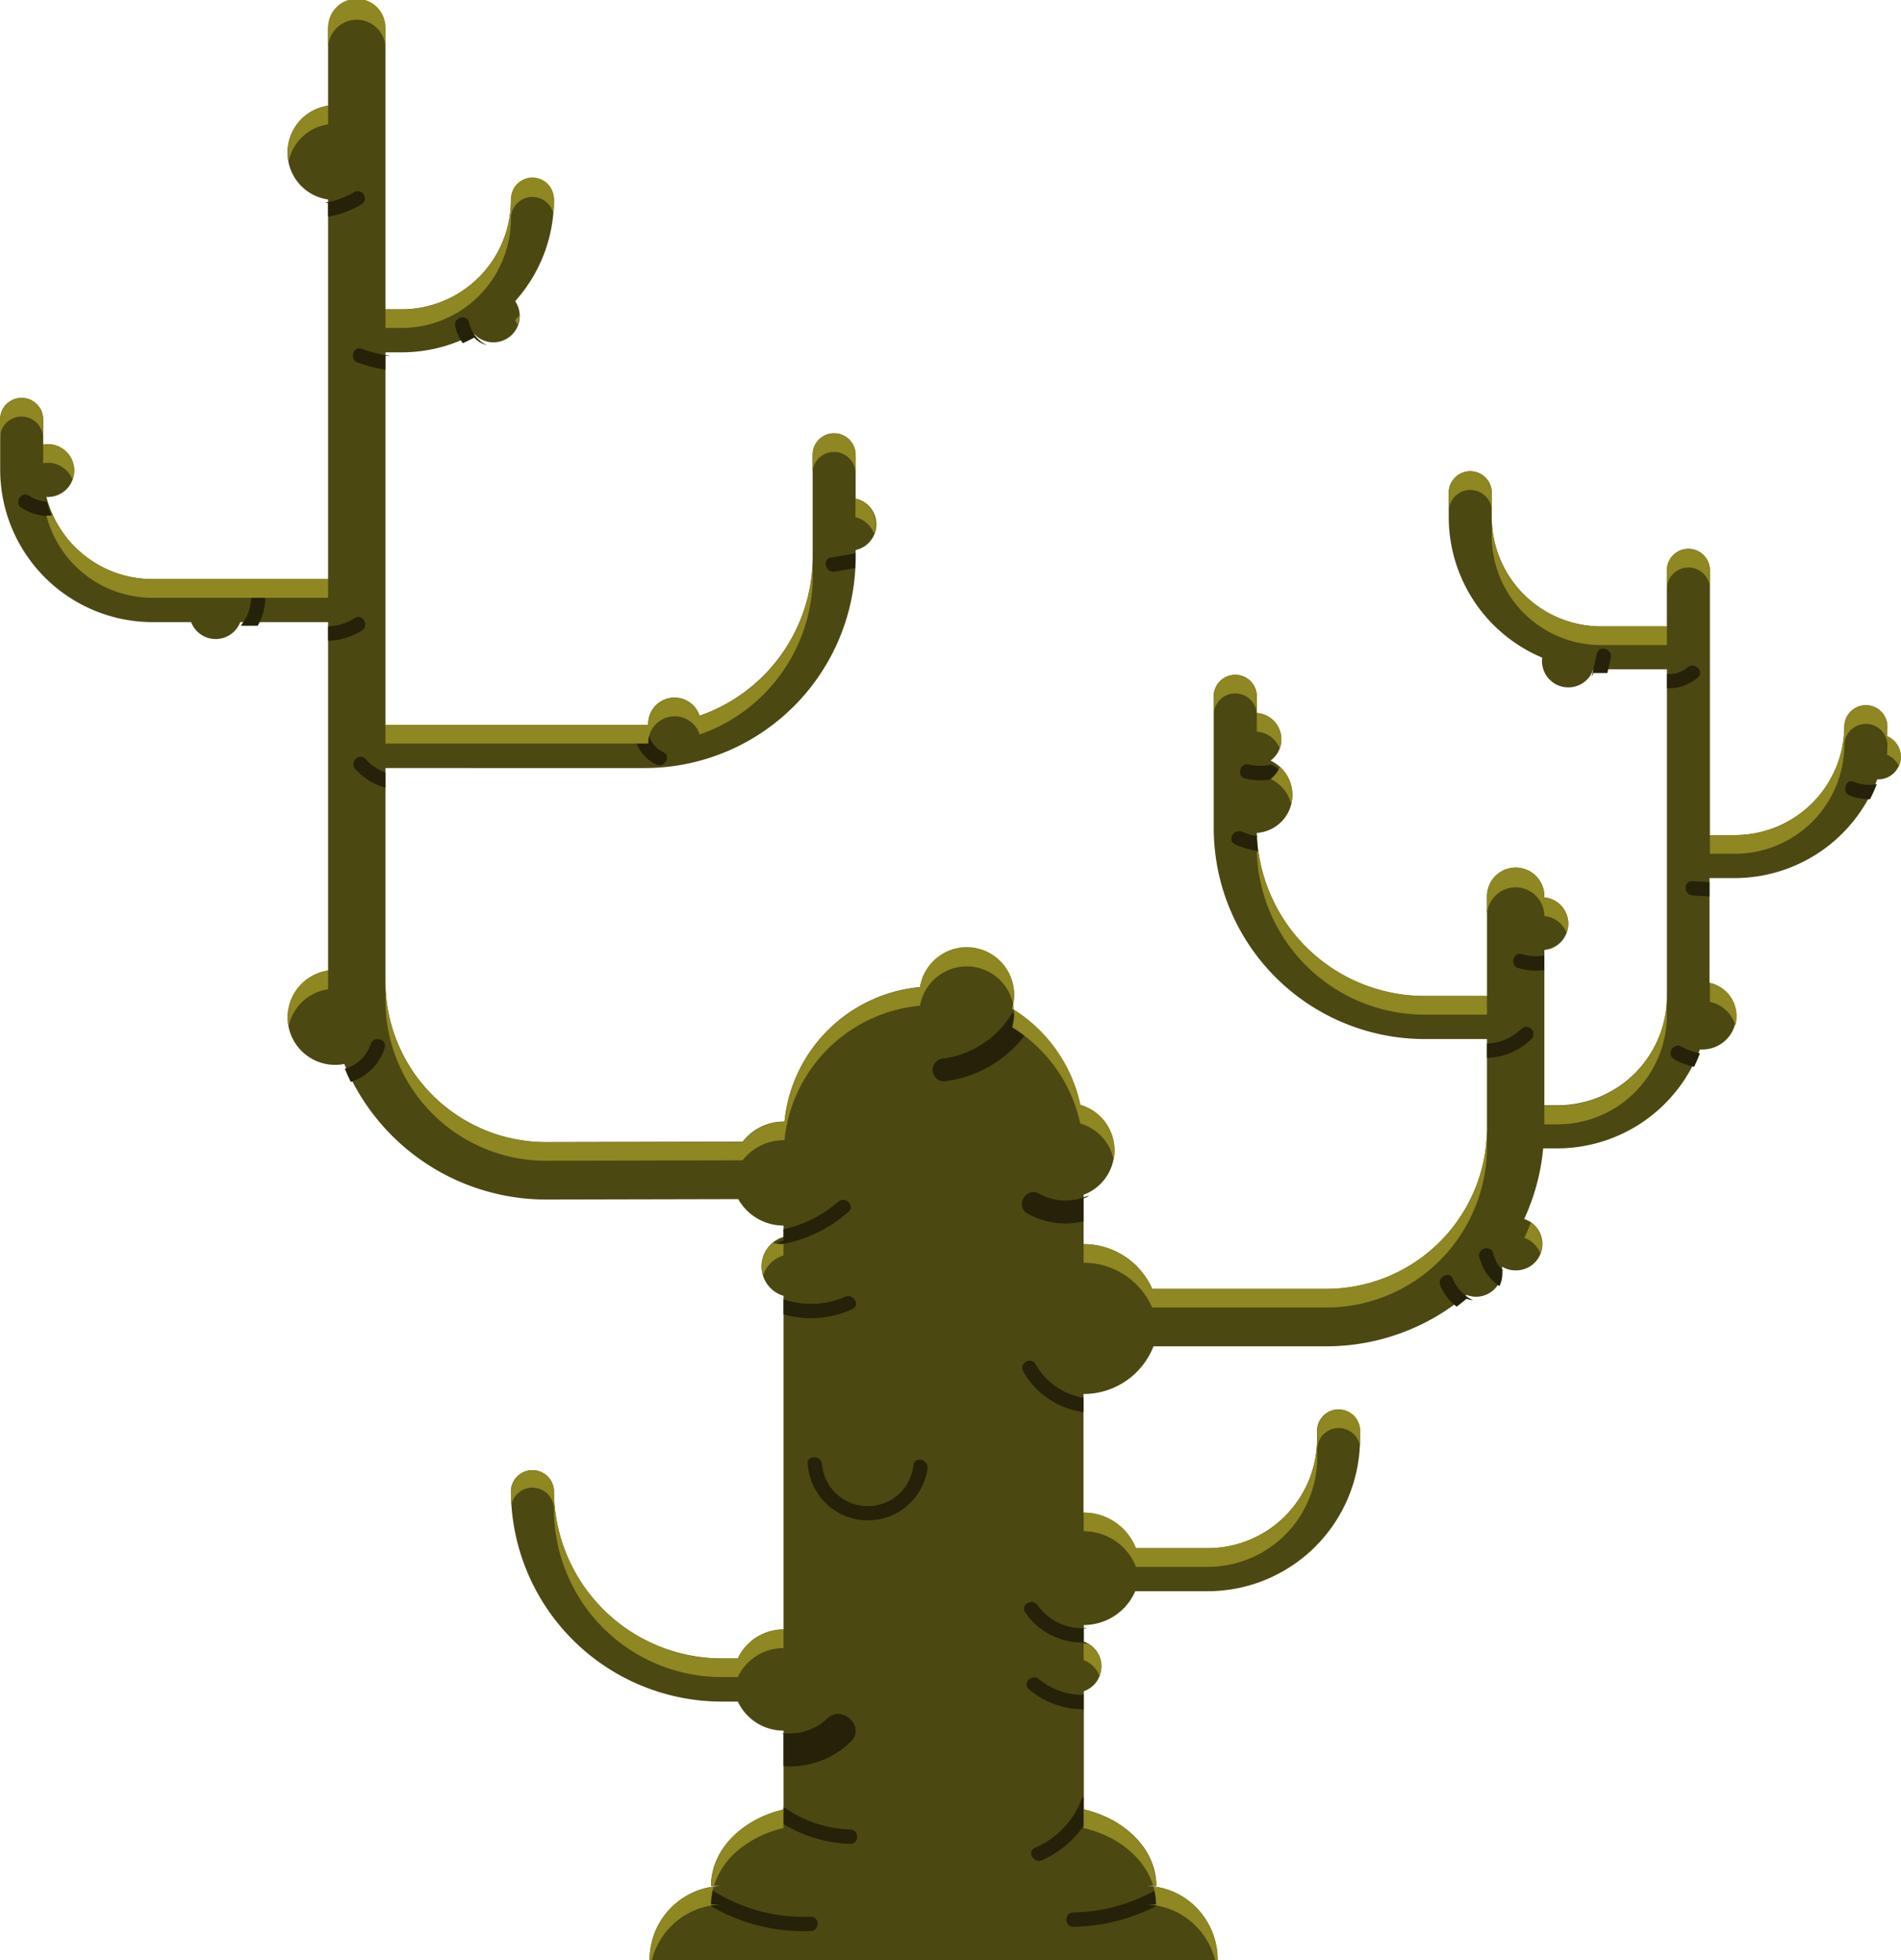 <svg xmlns="http://www.w3.org/2000/svg" xmlns:xlink="http://www.w3.org/1999/xlink" viewBox="0 0 406.75 419.3"><defs><style>.cls-1{fill:none;}.cls-2{fill:#4c4812;}.cls-3{clip-path:url(#clip-path);}.cls-4{fill:#252209;}.cls-5{fill:#8e8722;}</style><clipPath id="clip-path"><path id="SVGID" class="cls-1" d="M403.76,158.25c.05-.73.08-1.47.08-2.21a4.61,4.61,0,1,0-9.21,0,23.41,23.41,0,0,1-23.38,23.38h-5.39V122.81a4.6,4.6,0,1,0-9.2,0v12H342.57a23.41,23.41,0,0,1-23.39-23.39V106.2a4.6,4.6,0,0,0-9.2,0v5.22a32.63,32.63,0,0,0,20,30.06,5.36,5.36,0,0,0-.05.7,5.64,5.64,0,0,0,11,1.79c.54,0,1.09,0,1.65,0h14.09v69.9a23.41,23.41,0,0,1-23.39,23.38h-2.84V204a5.64,5.64,0,0,0,0-11.23v0a6.14,6.14,0,0,0-12.27,0v21.09H304.79a35.93,35.93,0,0,1-35.87-34.91,8.12,8.12,0,0,0,2.93-15.46,5.63,5.63,0,0,0-2.94-10.17v-3.78a4.61,4.61,0,0,0-9.21,0V178A45.14,45.14,0,0,0,304.79,223h13.37v19.09a34.39,34.39,0,0,1-34.35,34.35H246.53a16,16,0,0,0-14.67-9.57V256.36a10.14,10.14,0,0,0-.72-19.23,32.07,32.07,0,0,0-14.58-20.58,10.25,10.25,0,0,0,.42-2.89,10.14,10.14,0,0,0-20.13-1.73,32.12,32.12,0,0,0-29,28.77h-.16a11.08,11.08,0,0,0-8.78,4.3l-42,.1h-.08a34.36,34.36,0,0,1-34.35-34.36V165.05H138A45.14,45.14,0,0,0,183.05,120V118.4a5.63,5.63,0,0,0,0-11V98.07a4.6,4.6,0,0,0-9.2,0V120a35.94,35.94,0,0,1-24.2,33.93,5.64,5.64,0,0,0-11,1.79c0,.06,0,.11,0,.16H82.47V76.15h3.47a32.35,32.35,0,0,0,15.51-3.93,5.63,5.63,0,0,0,8.78-7,32.44,32.44,0,0,0,8.3-21.69,4.61,4.61,0,0,0-9.21,0A23.41,23.41,0,0,1,85.94,67H82.47v-60a6.14,6.14,0,1,0-12.27,0V23.39a10.14,10.14,0,0,0,0,20.07v81.2H32.59A23.44,23.44,0,0,1,9.93,107.09h.31a5.64,5.64,0,1,0,0-11.27,5.1,5.1,0,0,0-1,.1V90.5a4.6,4.6,0,0,0-9.2,0v10.78a32.63,32.63,0,0,0,32.59,32.58h8.26a5.63,5.63,0,0,0,10.52,0H70.2V208.4a10.14,10.14,0,0,0,1.47,20.18,9.75,9.75,0,0,0,2-.2,46.71,46.71,0,0,0,43.18,29h.11l41-.1a11.11,11.11,0,0,0,9.69,5.67v2.43a6.57,6.57,0,0,0,0,12.6v71.36a10.8,10.8,0,0,0-9.78,6.21h-3.46a35.92,35.92,0,0,1-35.88-35.89,4.61,4.61,0,0,0-9.21,0,45.14,45.14,0,0,0,45.09,45.09h3.46a10.81,10.81,0,0,0,9.78,6.2v16.9a23.05,23.05,0,0,0-9.21,4.34c-3.89,3.09-6.3,7.35-6.3,12h2.42A15.77,15.77,0,0,0,139,420.08H260.52a16,16,0,0,0-4.57-11.2,15.37,15.37,0,0,0-11-4.66h2.42c0-7.74-6.58-14.32-15.51-16.38V362.56a5.63,5.63,0,0,0,0-10.62V348.4a12,12,0,0,0,11-7.22h15.56A32.63,32.63,0,0,0,291,308.59v-1.7a4.6,4.6,0,0,0-9.2,0v1.7A23.41,23.41,0,0,1,258.45,332h-15.4a12,12,0,0,0-11.19-7.61V299a16,16,0,0,0,14.95-10.23h37a46.43,46.43,0,0,0,30-10.95,5.54,5.54,0,0,0,2,.39,5.64,5.64,0,0,0,5.63-5.64,5.29,5.29,0,0,0-.06-.8,5.63,5.63,0,1,0,4.75-10.15,46.18,46.18,0,0,0,4.06-15.11h3a32.65,32.65,0,0,0,30.52-21.15l.6,0a7.21,7.21,0,0,0,1.47-14.26V188.62h5.39a32.64,32.64,0,0,0,30.5-21.12h.19a4.81,4.81,0,0,0,1.82-9.26Z"/></clipPath></defs><g id="Layer_2" data-name="Layer 2"><g id="Layer_1-2" data-name="Layer 1"><path class="cls-2" d="M403.76,157.46c.05-.73.08-1.46.08-2.21a4.61,4.61,0,0,0-9.21,0,23.41,23.41,0,0,1-23.38,23.39h-5.39V122a4.6,4.6,0,0,0-9.2,0v12H342.57a23.41,23.41,0,0,1-23.39-23.38v-5.22a4.6,4.6,0,0,0-9.2,0v5.22a32.64,32.64,0,0,0,20,30.06,5.36,5.36,0,0,0-.05.7,5.64,5.64,0,0,0,11,1.78c.54,0,1.09,0,1.65,0h14.09v69.89a23.41,23.41,0,0,1-23.39,23.39h-2.84V203.22a5.64,5.64,0,0,0,0-11.23v0a6.14,6.14,0,1,0-12.27,0v21.08H304.79a35.92,35.92,0,0,1-35.87-34.9,8.12,8.12,0,0,0,2.93-15.46,5.63,5.63,0,0,0-2.94-10.17v-3.78a4.61,4.61,0,0,0-9.21,0v28.43a45.14,45.14,0,0,0,45.09,45.08h13.37v19.09a34.39,34.39,0,0,1-34.35,34.36H246.53a16,16,0,0,0-14.67-9.57V255.58a10.14,10.14,0,0,0-.72-19.23,32.07,32.07,0,0,0-14.58-20.58,10.25,10.25,0,0,0,.42-2.89,10.14,10.14,0,0,0-20.13-1.73,32.11,32.11,0,0,0-29,28.77h-.16a11.11,11.11,0,0,0-8.78,4.3l-42,.1h-.08A34.35,34.35,0,0,1,82.47,210v-45.7H138a45.13,45.13,0,0,0,45.08-45.08v-1.56a5.63,5.63,0,0,0,0-11V97.29a4.6,4.6,0,0,0-9.2,0v21.89a36,36,0,0,1-24.2,33.93,5.64,5.64,0,0,0-11,1.79s0,.1,0,.15H82.47V75.37h3.47a32.36,32.36,0,0,0,15.51-3.94,5.63,5.63,0,0,0,8.78-7,32.44,32.44,0,0,0,8.3-21.7,4.61,4.61,0,0,0-9.21,0A23.41,23.41,0,0,1,85.94,66.17H82.47v-60a6.14,6.14,0,0,0-12.27,0V22.61a10.14,10.14,0,0,0,0,20.07v81.2H32.59A23.44,23.44,0,0,1,9.93,106.31h.31a5.64,5.64,0,1,0,0-11.28,5.91,5.91,0,0,0-1,.1V89.72a4.6,4.6,0,0,0-9.2,0v10.77a32.63,32.63,0,0,0,32.59,32.59h8.26a5.63,5.63,0,0,0,10.52,0H70.2v74.54a10.14,10.14,0,0,0,1.47,20.17,9.75,9.75,0,0,0,2-.19,46.68,46.68,0,0,0,43.18,29h.11l41-.09a11.1,11.1,0,0,0,9.69,5.66v2.43a6.58,6.58,0,0,0,0,12.61v71.36a10.81,10.81,0,0,0-9.78,6.2h-3.46a35.92,35.92,0,0,1-35.88-35.88,4.61,4.61,0,0,0-9.21,0A45.14,45.14,0,0,0,154.41,364h3.46a10.8,10.8,0,0,0,9.78,6.21v16.9a23.17,23.17,0,0,0-9.21,4.33c-3.89,3.09-6.3,7.35-6.3,12h2.42A15.77,15.77,0,0,0,139,419.3H260.52A16,16,0,0,0,256,408.09a15.41,15.41,0,0,0-11-4.66h2.42c0-7.74-6.58-14.31-15.51-16.37V361.78a5.63,5.63,0,0,0,0-10.62v-3.54a12,12,0,0,0,11-7.23h15.56A32.62,32.62,0,0,0,291,307.81v-1.7a4.6,4.6,0,1,0-9.2,0v1.7a23.41,23.41,0,0,1-23.38,23.38h-15.4a12,12,0,0,0-11.19-7.61V298.2A16.05,16.05,0,0,0,246.81,288h37a46.44,46.44,0,0,0,30-11,5.55,5.55,0,0,0,2,.4,5.64,5.64,0,0,0,5.63-5.64,5.42,5.42,0,0,0-.06-.81,5.55,5.55,0,0,0,2.88.81,5.64,5.64,0,0,0,1.87-11,46.12,46.12,0,0,0,4.06-15.1h3a32.64,32.64,0,0,0,30.52-21.16l.6,0a7.21,7.21,0,0,0,1.47-14.26V187.84h5.39a32.64,32.64,0,0,0,30.5-21.12h.19a4.81,4.81,0,0,0,1.82-9.27Z"/><g class="cls-3"><path class="cls-4" d="M308.2,275.1a12.1,12.1,0,0,0,9.81,7c1.95.23,1.94-2.84,0-3.07a9.05,9.05,0,0,1-7.16-5.49c-.8-1.8-3.44-.24-2.65,1.55Z"/><path class="cls-4" d="M316.55,268.92A10.41,10.41,0,0,0,328,276.85c1.93-.25,2-3.32,0-3.06a7.43,7.43,0,0,1-8.5-5.68c-.47-1.92-3.43-1.11-3,.81Z"/><path class="cls-4" d="M358.19,226.59a17.78,17.78,0,0,0,13,1.53,1.53,1.53,0,0,0-.81-3,14.6,14.6,0,0,1-10.63-1.23c-1.74-.93-3.29,1.72-1.55,2.65Z"/><path class="cls-4" d="M324.85,207.06a13,13,0,0,0,11.45-1.88c1.58-1.16.05-3.82-1.55-2.65a10.13,10.13,0,0,1-9.09,1.57c-1.89-.57-2.7,2.38-.81,3Z"/><path class="cls-4" d="M317.69,226.3a14.09,14.09,0,0,0,10.06-4.11,1.54,1.54,0,0,0-2.17-2.17,11,11,0,0,1-7.89,3.22,1.53,1.53,0,0,0,0,3.06Z"/><path class="cls-4" d="M264.26,180.63a16.58,16.58,0,0,0,12.49.55c1.84-.67,1-3.63-.82-3a13.48,13.48,0,0,1-10.12-.23c-1.79-.79-3.35,1.85-1.55,2.64Z"/><path class="cls-4" d="M266.42,166.5a12.83,12.83,0,0,0,10.92-2.14c1.56-1.17,0-3.83-1.54-2.64a10,10,0,0,1-8.57,1.82c-1.91-.48-2.73,2.48-.81,3Z"/><path class="cls-4" d="M343.38,146.46l1.27-5.79c.42-1.92-2.54-2.74-3-.81l-1.27,5.79c-.42,1.92,2.53,2.74,3,.81Z"/><path class="cls-4" d="M355.19,147.06a9.51,9.51,0,0,0,8.07-2.13c1.51-1.27-.67-3.43-2.17-2.17A6.14,6.14,0,0,1,356,144.1c-1.93-.36-2.76,2.59-.81,3Z"/><path class="cls-4" d="M367.65,188.84l-5.48-.35c-2-.13-2,2.94,0,3.06l5.48.35c2,.13,2-2.94,0-3.06Z"/><path class="cls-4" d="M402.47,167.52a8.75,8.75,0,0,1-5.8-.27c-1.84-.72-2.64,2.25-.82,2.95a11.47,11.47,0,0,0,7.43.28c1.89-.56,1.09-3.52-.81-3Z"/><path class="cls-4" d="M183.56,118.28l-5.8,1c-1.94.34-1.12,3.3.81,3l5.81-1c1.94-.34,1.12-3.3-.82-3Z"/><path class="cls-4" d="M135.65,155.27a8.48,8.48,0,0,0,4.73,8.27c1.78.85,3.33-1.8,1.55-2.65a5.53,5.53,0,0,1-3.21-5.62c.17-2-2.9-2-3.07,0Z"/><path class="cls-4" d="M54,135.56a12.71,12.71,0,0,0,2.75-7.07c.14-2-2.93-2-3.07,0a9.1,9.1,0,0,1-1.84,4.9c-1.2,1.54,1,3.72,2.16,2.17Z"/><path class="cls-4" d="M10.4,107.37A8.29,8.29,0,0,1,6.16,106c-1.68-1-3.22,1.6-1.55,2.65a11.52,11.52,0,0,0,5.79,1.76c2,.07,2-3,0-3.07Z"/><path class="cls-4" d="M69.76,137.08a14.33,14.33,0,0,0,7.69-2.21c1.66-1.05.12-3.71-1.55-2.65A11.25,11.25,0,0,1,69.76,134a1.54,1.54,0,0,0,0,3.07Z"/><path class="cls-4" d="M84.4,165.8a10.88,10.88,0,0,1-6.21-3.45c-1.33-1.46-3.5.71-2.17,2.17a13.6,13.6,0,0,0,7.57,4.24c1.93.36,2.75-2.6.81-3Z"/><path class="cls-4" d="M74.69,231.56a11.14,11.14,0,0,0,7.62-7.4c.6-1.88-2.36-2.69-3-.81a8,8,0,0,1-5.48,5.25,1.54,1.54,0,0,0,.82,3Z"/><path class="cls-4" d="M97.4,69.81a9.86,9.86,0,0,0,5.53,6.82c1.79.8,3.35-1.84,1.55-2.65a7,7,0,0,1-4.13-5c-.43-1.92-3.39-1.11-2.95.82Z"/><path class="cls-4" d="M76.55,77.56a32.14,32.14,0,0,0,8.76,1.85c2,.14,2-2.93,0-3.07a29.23,29.23,0,0,1-7.94-1.74c-1.86-.68-2.66,2.28-.82,3Z"/><path class="cls-4" d="M68.4,46.57a21,21,0,0,0,9-2.87,1.54,1.54,0,0,0-1.55-2.65A17.36,17.36,0,0,1,68.4,43.5c-2,.17-2,3.23,0,3.07Z"/><path class="cls-4" d="M168.28,377.86A18.83,18.83,0,0,0,182,372.63c3.3-3.14-1.7-8.12-5-5a11.68,11.68,0,0,1-8.74,3.16,3.53,3.53,0,1,0,0,7.06Z"/><path class="cls-4" d="M232.2,256a11.5,11.5,0,0,1-9.88-.66c-2.76-1.55-5.24,2.69-2.48,4.24a16.32,16.32,0,0,0,13.66,1.16c2.94-1.1,1.67-5.84-1.3-4.74Z"/><path class="cls-4" d="M167.28,266.15a29.48,29.48,0,0,0,14.26-6.92c1.49-1.3-.69-3.47-2.17-2.17a26.48,26.48,0,0,1-12.9,6.13c-1.94.35-1.12,3.3.81,3Z"/><path class="cls-4" d="M166.08,280.64a21.34,21.34,0,0,0,16.29-.59c1.8-.8.24-3.45-1.55-2.65a18.29,18.29,0,0,1-13.92.28c-1.85-.7-2.65,2.27-.82,3Z"/><path class="cls-4" d="M233,299.12a14.32,14.32,0,0,1-11.42-7.3c-1-1.72-3.62-.18-2.65,1.54A17.48,17.48,0,0,0,233,302.19c2,.14,2-2.93,0-3.07Z"/><path class="cls-4" d="M232,348.28a11.64,11.64,0,0,1-10-4.9c-1.12-1.6-3.78-.07-2.64,1.55A14.78,14.78,0,0,0,232,351.35c2-.07,2-3.14,0-3.07Z"/><path class="cls-4" d="M232.18,362.56a14.76,14.76,0,0,1-9.87-3.36c-1.5-1.26-3.68.9-2.16,2.16a17.93,17.93,0,0,0,12,4.27c2-.05,2-3.11,0-3.07Z"/><path class="cls-4" d="M247.86,404a37.56,37.56,0,0,1-18.19,5.11c-2,0-2,3.11,0,3.07a40.71,40.71,0,0,0,19.74-5.54,1.53,1.53,0,0,0-1.55-2.64Z"/><path class="cls-4" d="M149.89,406.35a39.3,39.3,0,0,0,23.55,6.74c2-.08,2-3.14,0-3.07a36.49,36.49,0,0,1-22-6.31c-1.63-1.12-3.17,1.54-1.55,2.64Z"/><path class="cls-4" d="M166.56,389.5a29.07,29.07,0,0,0,15.34,4.93c2,.06,2-3,0-3.07a26,26,0,0,1-13.79-4.51c-1.64-1.1-3.18,1.55-1.55,2.65Z"/><path class="cls-4" d="M231.32,385.11a18.25,18.25,0,0,1-9.89,10.17c-1.81.78-.25,3.42,1.55,2.64a21.19,21.19,0,0,0,11.3-12c.7-1.84-2.26-2.64-3-.81Z"/><path class="cls-4" d="M172.84,313.18a12.89,12.89,0,0,0,25.62,1c.28-1.93-2.67-2.77-3-.82a9.84,9.84,0,0,1-19.59-.14c-.19-1.95-3.26-2-3.07,0Z"/><path class="cls-4" d="M216.62,216.62A20.21,20.21,0,0,1,202,226.41a2.53,2.53,0,0,0-2.45,2.45,2.48,2.48,0,0,0,2.45,2.46,25.42,25.42,0,0,0,18.9-12.23c1.6-2.72-2.64-5.19-4.24-2.47Z"/></g><path class="cls-5" d="M9.2,93.71a4.6,4.6,0,0,0-9.2,0v-4a4.6,4.6,0,0,1,9.2,0Z"/><path class="cls-5" d="M10.24,99a6,6,0,0,0-1,.1v-4a5.17,5.17,0,0,1,1-.11,5.65,5.65,0,0,1,5.64,5.65,5.5,5.5,0,0,1-.37,2A5.63,5.63,0,0,0,10.24,99Z"/><path class="cls-5" d="M70.2,22.61v4a10.13,10.13,0,0,0-8.47,8,10,10,0,0,1-.2-2A10.15,10.15,0,0,1,70.2,22.61Z"/><path class="cls-5" d="M32.59,123.88H70.2v4H32.59A23.42,23.42,0,0,1,9.93,110.3h.31a6.38,6.38,0,0,0,1.08-.1A23.4,23.4,0,0,0,32.59,123.88Z"/><path class="cls-5" d="M70.2,207.62v4a10.15,10.15,0,0,0-8.47,8,10.13,10.13,0,0,1,8.47-12Z"/><path class="cls-5" d="M82.47,10.12a6.14,6.14,0,0,0-12.27,0v-4a6.14,6.14,0,1,1,12.27,0Z"/><path class="cls-5" d="M111.1,67.48a5.77,5.77,0,0,1-.36,2,6.07,6.07,0,0,0-.51-1c.3-.33.59-.67.87-1Z"/><path class="cls-5" d="M82.47,66.17h3.47a23.41,23.41,0,0,0,23.38-23.38,4.61,4.61,0,1,1,9.21,0c0,1,0,1.94-.13,2.9a4.6,4.6,0,0,0-9.08,1.08A23.41,23.41,0,0,1,85.94,70.16H82.47Z"/><path class="cls-5" d="M152.14,407.42h2.42a15.7,15.7,0,0,0-15.07,11.88H139a15.82,15.82,0,0,1,13.72-15.75A13.52,13.52,0,0,0,152.14,407.42Z"/><path class="cls-5" d="M165.26,265.89a11.72,11.72,0,0,0,2.38.25v2.43a6.56,6.56,0,0,0-4.38,4.31,6.56,6.56,0,0,1,2-7Z"/><path class="cls-5" d="M167.64,348.55v4a10.8,10.8,0,0,0-9.77,6.21h-3.46a35.92,35.92,0,0,1-35.88-35.88,4.6,4.6,0,0,0-9.1-1c-.07-1-.11-2-.11-3a4.61,4.61,0,0,1,9.21,0,35.92,35.92,0,0,0,35.88,35.89h3.46A10.8,10.8,0,0,1,167.64,348.55Z"/><path class="cls-5" d="M158.44,391.4a23.07,23.07,0,0,1,9.2-4.34v4a23.19,23.19,0,0,0-9.2,4.33,16.58,16.58,0,0,0-5.7,8.06h-.6C152.14,398.75,154.55,394.48,158.44,391.4Z"/><path class="cls-5" d="M138,155.06h.71c0-.05,0-.1,0-.15a5.64,5.64,0,0,1,11-1.79,35.94,35.94,0,0,0,24.2-33.93v4a36,36,0,0,1-24.2,33.93,5.64,5.64,0,0,0-11,1.79c0,.05,0,.1,0,.15H82.47v-4Z"/><path class="cls-5" d="M173.85,101.28v-4a4.6,4.6,0,0,1,9.2,0v4a4.6,4.6,0,0,0-9.2,0Z"/><path class="cls-5" d="M183.05,106.66a5.64,5.64,0,0,1,4.33,5.48,5.77,5.77,0,0,1-.36,2,5.67,5.67,0,0,0-4-3.49Z"/><path class="cls-5" d="M216.78,214.86a10.14,10.14,0,0,0-19.93.28,32.12,32.12,0,0,0-29,28.77h-.16a11.12,11.12,0,0,0-8.78,4.3l-42,.1h-.08A34.35,34.35,0,0,1,82.47,214v-4a34.35,34.35,0,0,0,34.35,34.35h.08l42-.09a11.09,11.09,0,0,1,8.78-4.3h.16a32.14,32.14,0,0,1,29-28.77A10.14,10.14,0,0,1,217,212.88,9.92,9.92,0,0,1,216.78,214.86Z"/><path class="cls-5" d="M231.86,355.14v-3.53a9.1,9.1,0,0,0,.91,0,5.64,5.64,0,0,1,2.85,4.9,5.71,5.71,0,0,1-.36,2A5.72,5.72,0,0,0,231.86,355.14Z"/><path class="cls-5" d="M231.14,240.34a32.19,32.19,0,0,0-14.58-20.59,10.13,10.13,0,0,0,.42-2.88,8.12,8.12,0,0,0,0-.86,32.12,32.12,0,0,1,14.2,20.34,10.13,10.13,0,0,1,7.1,11.73A10.15,10.15,0,0,0,231.14,240.34Z"/><path class="cls-5" d="M246.77,403.44c-1.81-5.95-7.56-10.7-14.91-12.39v-4c8.93,2.06,15.5,8.63,15.5,16.38Z"/><path class="cls-5" d="M256,408.09a16,16,0,0,1,4.57,11.21H260a16,16,0,0,0-4.07-7.22,15.41,15.41,0,0,0-11-4.66h2.41a13.52,13.52,0,0,0-.56-3.87A15.45,15.45,0,0,1,256,408.09Z"/><path class="cls-5" d="M259.7,152.73v-4a4.61,4.61,0,0,1,9.21,0v3.78a5.63,5.63,0,0,1,5.26,5.62,5.71,5.71,0,0,1-.36,2,5.63,5.63,0,0,0-4.9-3.62v-3.78a4.61,4.61,0,0,0-9.21,0Z"/><path class="cls-5" d="M276.52,170a7.77,7.77,0,0,1-.25,2,8.08,8.08,0,0,0-4.42-5.36,5.66,5.66,0,0,0,2-2.66A8.06,8.06,0,0,1,276.52,170Z"/><path class="cls-5" d="M291,306.11v1.7c0,.56,0,1.11,0,1.67a4.6,4.6,0,0,0-9.16.62v1.7a23.41,23.41,0,0,1-23.38,23.38h-15.4a12,12,0,0,0-11.19-7.62v-4a12,12,0,0,1,11.19,7.61h15.4a23.41,23.41,0,0,0,23.38-23.38v-1.7a4.6,4.6,0,1,1,9.2,0Z"/><path class="cls-5" d="M304.79,213.05h13.37v4H304.79a35.92,35.92,0,0,1-35.87-34.9l.33,0A35.93,35.93,0,0,0,304.79,213.05Z"/><path class="cls-5" d="M318.16,241.34v4a34.39,34.39,0,0,1-34.35,34.36H246.53a16,16,0,0,0-14.67-9.57v-4a16,16,0,0,1,14.67,9.57h37.28A34.39,34.39,0,0,0,318.16,241.34Z"/><path class="cls-5" d="M310,109.41v-4a4.6,4.6,0,0,1,9.2,0v4a4.6,4.6,0,0,0-9.2,0Z"/><path class="cls-5" d="M329.93,266.13a5.71,5.71,0,0,1-.36,2,5.65,5.65,0,0,0-3.41-3.32c.5-1.07.95-2.17,1.37-3.28A5.62,5.62,0,0,1,329.93,266.13Z"/><path class="cls-5" d="M324.29,189.82a6.13,6.13,0,0,0-6.13,6.14v-4a6.14,6.14,0,1,1,12.27,0v0a5.64,5.64,0,0,1,5.14,5.62,5.5,5.5,0,0,1-.37,2,5.62,5.62,0,0,0-4.77-3.62v0A6.14,6.14,0,0,0,324.29,189.82Z"/><path class="cls-5" d="M342.57,134h14.09v4H342.57a23.41,23.41,0,0,1-23.39-23.38v-4A23.41,23.41,0,0,0,342.57,134Z"/><path class="cls-5" d="M356.66,213.13v4a23.41,23.41,0,0,1-23.39,23.39h-2.84v-4h2.84A23.41,23.41,0,0,0,356.66,213.13Z"/><path class="cls-5" d="M365.86,126a4.6,4.6,0,0,0-9.2,0v-4a4.6,4.6,0,0,1,9.2,0Z"/><path class="cls-5" d="M371.59,217.38a6.89,6.89,0,0,1-.28,2,7.2,7.2,0,0,0-5.45-5.06v-4A7.21,7.21,0,0,1,371.59,217.38Z"/><path class="cls-5" d="M406.75,161.92a4.77,4.77,0,0,1-.43,2,4.88,4.88,0,0,0-2.56-2.46c.05-.73.08-1.47.08-2.21a4.61,4.61,0,0,0-9.21,0,23.41,23.41,0,0,1-23.38,23.39h-5.39v-4h5.39a23.41,23.41,0,0,0,23.38-23.39,4.61,4.61,0,0,1,9.21,0c0,.75,0,1.48-.08,2.21A4.82,4.82,0,0,1,406.75,161.92Z"/><path class="cls-5" d="M216.94,216l-.38-.24a9.28,9.28,0,0,0,.22-.91A8.84,8.84,0,0,1,216.94,216Z"/></g></g></svg>